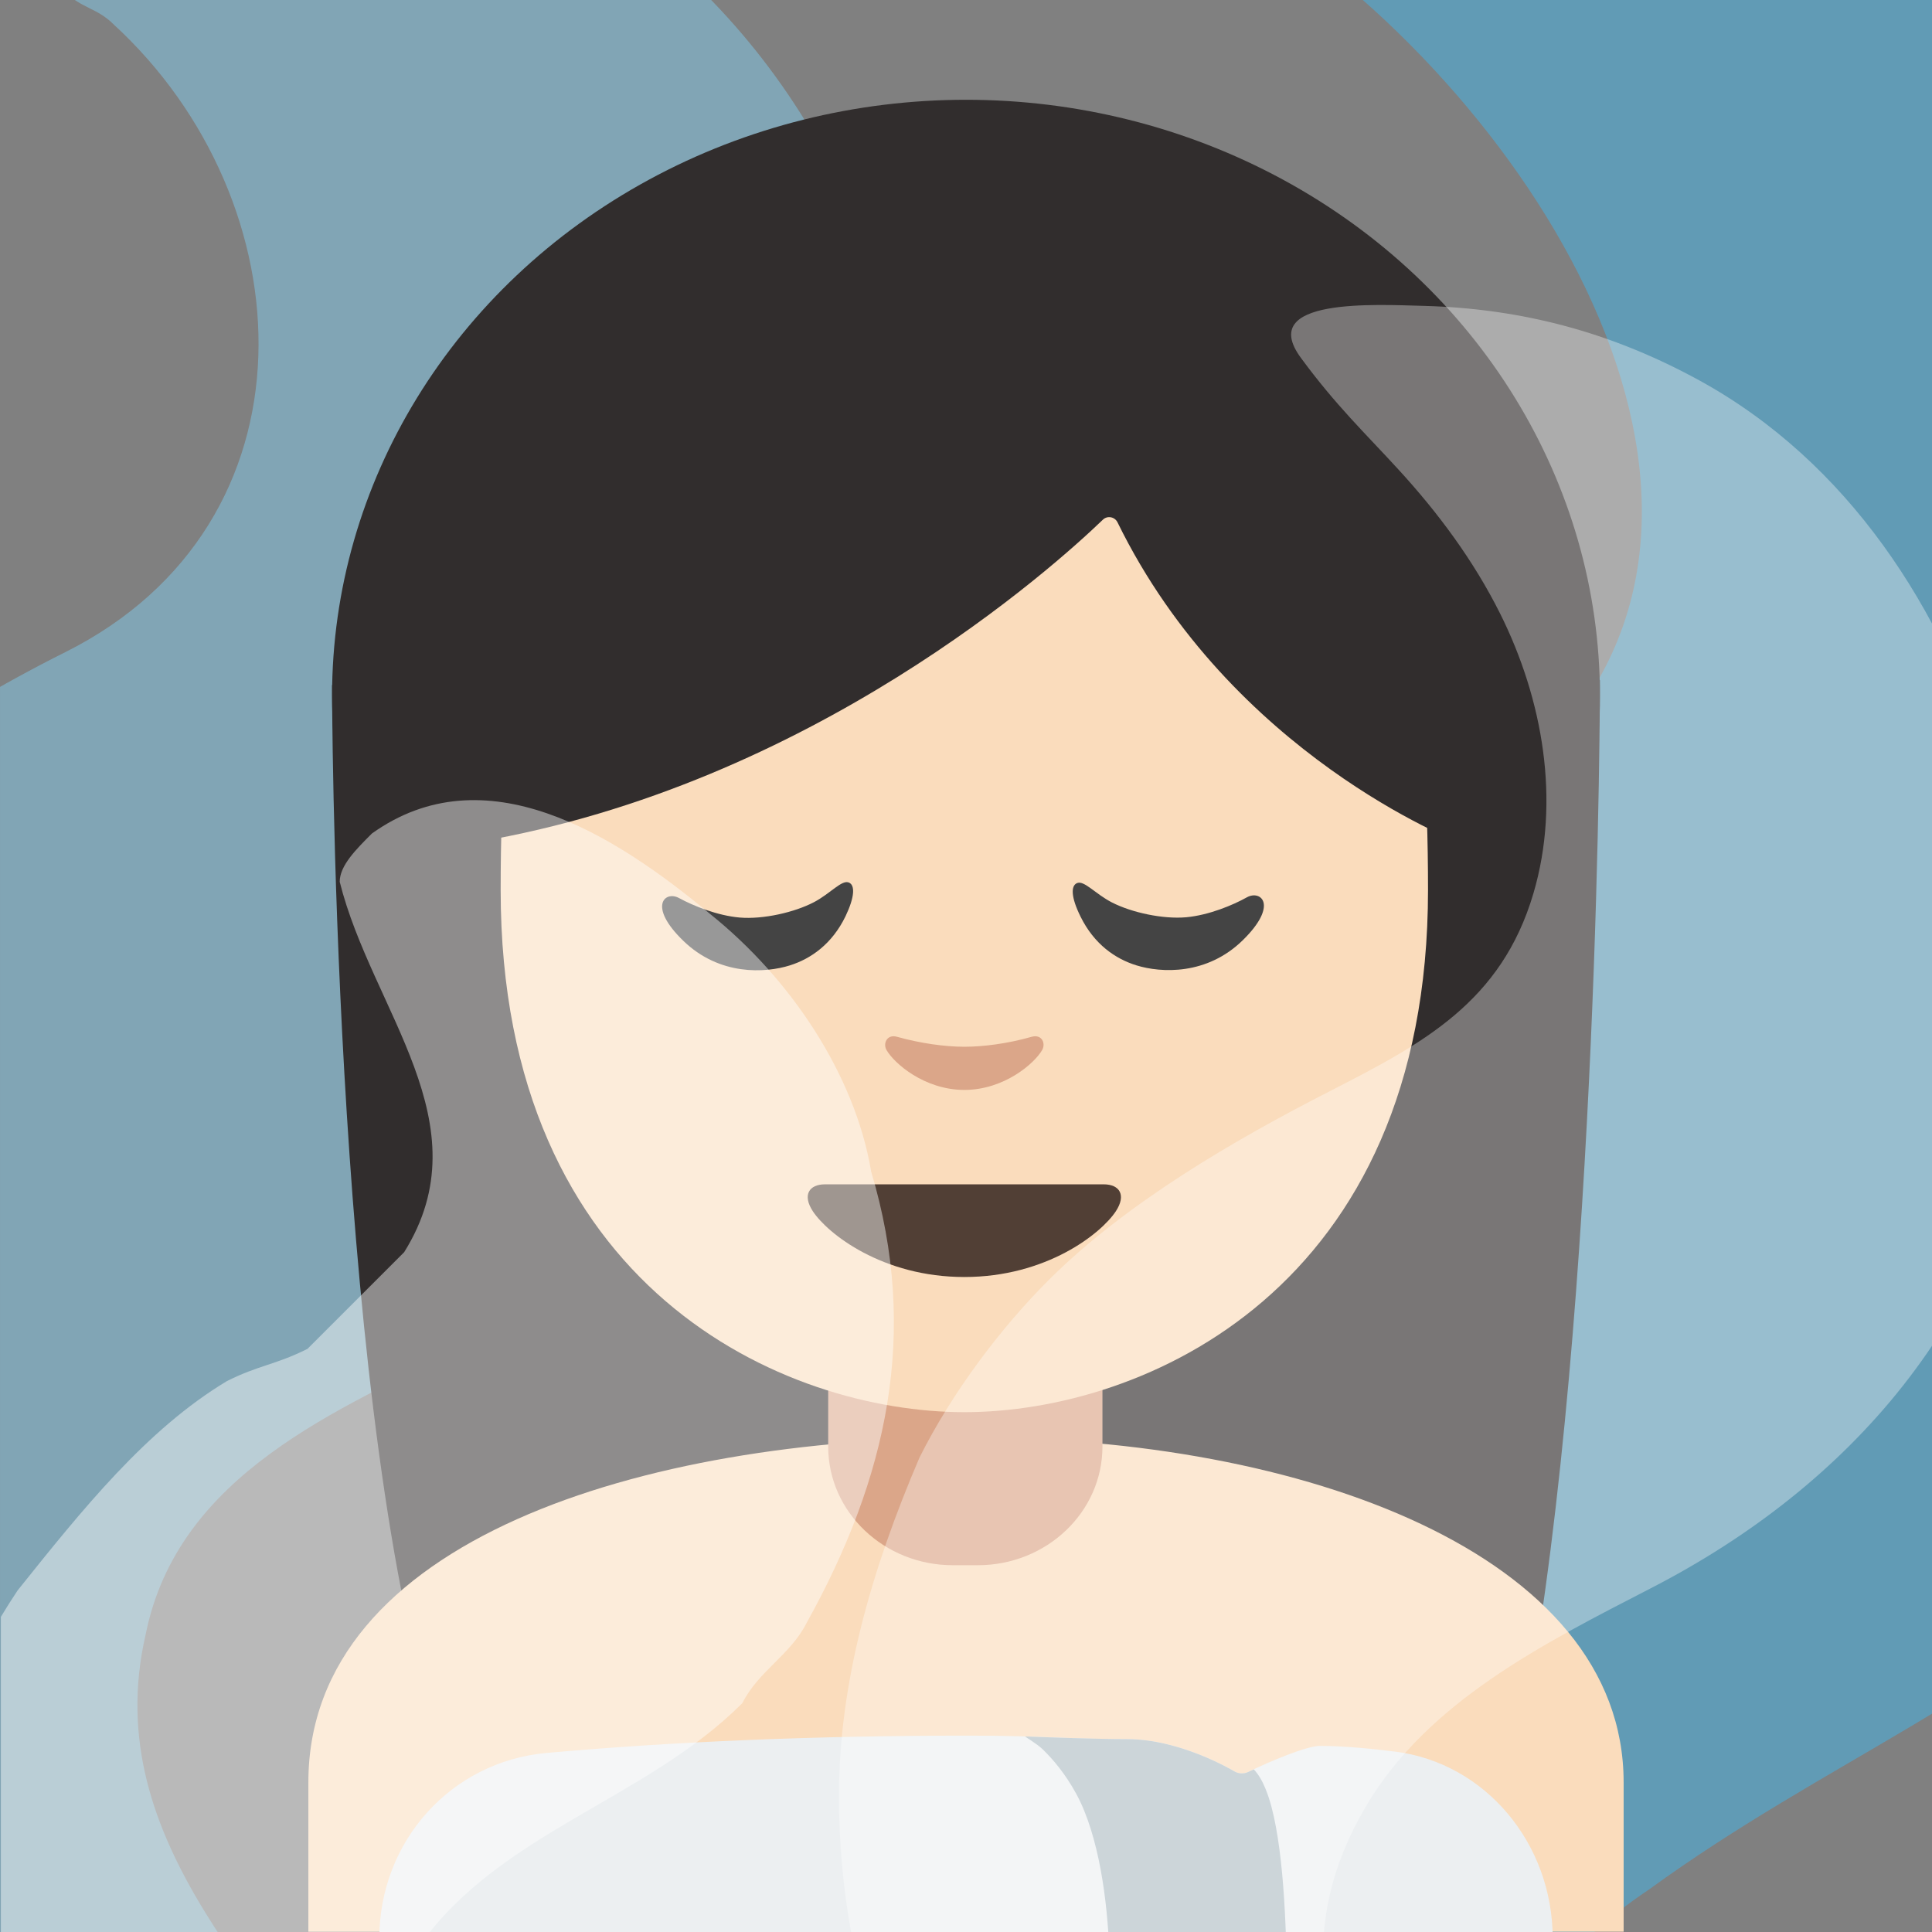 <?xml version="1.0" encoding="UTF-8" standalone="no"?>
<svg
   xmlns:dc="http://purl.org/dc/elements/1.1/"
   xmlns:cc="http://creativecommons.org/ns#"
   xmlns:rdf="http://www.w3.org/1999/02/22-rdf-syntax-ns#"
   xmlns:svg="http://www.w3.org/2000/svg"
   xmlns="http://www.w3.org/2000/svg"
   xmlns:xlink="http://www.w3.org/1999/xlink"
   xmlns:sodipodi="http://sodipodi.sourceforge.net/DTD/sodipodi-0.dtd"
   xmlns:inkscape="http://www.inkscape.org/namespaces/inkscape"
   width="128"
   height="128"
   style="enable-background:new 0 0 128 128;"
   version="1.1"
   id="svg18"
   sodipodi:docname="emoji_u1f9d6_200d_2640.svg"
   inkscape:version="0.92.2 (5c3e80d, 2017-08-06)">
  <rect width="100%" height="100%" fill="#808080" stroke="none"/>
  <defs
     id="defs22">
    <clipPath
       id="SVGID_2_">
      <use
         height="100%"
         width="100%"
         y="0"
         x="0"
         style="overflow:visible"
         xlink:href="#SVGID_1_"
         id="use5" />
    </clipPath>
    <rect
       id="SVGID_1_"
       height="120"
       width="120"
       x="4"
       y="4" />
    <clipPath
       id="SVGID_2_-7">
      <use
         height="100%"
         width="100%"
         y="0"
         x="0"
         style="overflow:visible"
         xlink:href="#SVGID_1_"
         id="use5-0" />
    </clipPath>
    <clipPath
       clipPathUnits="userSpaceOnUse"
       id="clipPath843">
      <use
         transform="translate(0,4)"
         id="use845"
         xlink:href="#SVGID_1_"
         style="overflow:visible"
         x="0"
         y="0"
         width="100%"
         height="100%" />
    </clipPath>
  </defs>
  <sodipodi:namedview
     pagecolor="#ffffff"
     bordercolor="#666666"
     borderopacity="1"
     objecttolerance="10"
     gridtolerance="10"
     guidetolerance="10"
     inkscape:pageopacity="0"
     inkscape:pageshadow="2"
     inkscape:window-width="1853"
     inkscape:window-height="1016"
     id="namedview20"
     showgrid="false"
     inkscape:zoom="2.6074563"
     inkscape:cx="-19.985267"
     inkscape:cy="100.63367"
     inkscape:window-x="67"
     inkscape:window-y="27"
     inkscape:window-maximized="1"
     inkscape:current-layer="图层_1"
     inkscape:object-paths="true" />
  <g
     id="图层_1">
    <g
       id="g10"
       clip-path="url(#SVGID_2_)"
       style="opacity:0.45;stroke-width:0.938"
       transform="matrix(1.067,0,0,1.067,-4.267,-4.267)">
      <path
         id="path8"
         style="fill:#83d3f7;stroke-width:0.938"
         d="m 18.04,143.5 c -11,-1 -23,-1 -32,-10 -5,-5 -9,-11 -11,-18 -2,-8 -4,-16 -3,-24 1,-7 3,-14 6,-21 2,-4 5,-8 8,-11 7,-6 14,-11 22,-15 16,-8 15,-28 3,-39 -1,-1 -2,-1 -3,-2 -1,-2 -3,-5 -2,-6 2,-10 15,-3 23,-4 5,0 10,3 14,6 12,9 18,23 18,38 -1,7 -1,15 -4,22 -2,4 -4,8 -6,12 -1,2 -2,3 -4,5 -5,4 -9,8 -14,11 -8,4 -18,8 -20,18 -3,13 8,22 14,32 0,1 0,2 0,3 -2,2 -5,4 -9,3 z"
         inkscape:connector-curvature="0" />
    </g>
    <g
       id="g14"
       clip-path="url(#SVGID_2_)"
       style="opacity:0.45;stroke-width:0.938"
       transform="matrix(1.067,0,0,1.067,-4.267,-4.267)">
      <path
         id="path12"
         style="fill:#3bbcf7;stroke-width:0.938"
         d="m 93.38,-6.67 c 10,0 20,0 30,3 28,7 36,40 33,66 -1,5 -2,10 -4,15 -4,9 -9,16 -15,23 -9,9 -20,13 -31,21 -21,14 -6,40 10,53 1,2 4,6 1,6 -14,4 -28,3 -42,-2 -4,-1 -8,-3 -11,-6 -12,-12 -18,-27 -19,-43 0,-8 0,-15 2,-23 1,-5 3,-9 5,-14 3,-6 7,-12 12,-17 10,-8 20,-13 31,-21 21,-14 7,-40 -10,-53 -1,-1 -2,-3 -2,-4 1,-4 6,-4 10,-4 z"
         inkscape:connector-curvature="0" />
    </g>
    <path
       id="XMLID_2469_"
       d="M28.51,113.53C22,91.19,22,45.39,22,45.39l84-0.33c0,0,0,41.49-4.88,68.19 L28.51,113.53z"
       style="fill:#312D2D;" />
    <g
       id="XMLID_2238_">
      <ellipse
         id="XMLID_2239_"
         cx="64"
         cy="46.11"
         rx="42"
         ry="39.5"
         style="fill:#312D2D;" />
    </g>
    <path
       id="XMLID_1678_"
       d="M20.43,118.09v9.89h87.14v-9.89c0-15.17-21.39-22.87-43.24-22.84 C42.61,95.28,20.43,102.03,20.43,118.09z"
       style="fill:#FADCBC;font-variant-east_asian:normal;opacity:1;vector-effect:none;fill-opacity:1;stroke-width:1;stroke-linecap:butt;stroke-linejoin:miter;stroke-miterlimit:4;stroke-dasharray:none;stroke-dashoffset:0;stroke-opacity:1" />
    <path
       id="XMLID_791_"
       d="m 63.95,86.25 h -9.08 v 9.59 c 0,4.34 3.7,7.86 8.26,7.86 h 1.65 c 4.56,0 8.26,-3.52 8.26,-7.86 v -9.59 z"
       style="opacity:1;vector-effect:none;fill:#DBA689;fill-opacity:1;stroke-width:1;stroke-linecap:butt;stroke-linejoin:miter;stroke-miterlimit:4;stroke-dasharray:none;stroke-dashoffset:0;stroke-opacity:1"
       inkscape:connector-curvature="0" />
    <path
       id="XMLID_2373_"
       d="M63.89,13.57c-24.35,0-30.72,18.87-30.72,45.39c0,26.51,18.89,34.6,30.72,34.6 c11.83,0,30.72-8.09,30.72-34.6C94.61,32.45,88.24,13.57,63.89,13.57z"
       style="fill:#FADCBC;" />
    <path
       id="XMLID_592_"
       d="M56.24,58.47c0.41,0.17,0.4,0.93-0.22,2.23c-0.89,1.84-2.29,2.82-3.69,3.26 c-1.62,0.51-4.66,0.7-7.06-1.63c-2.39-2.31-1.2-3.34-0.28-2.83c0.94,0.51,2.52,1.16,4.02,1.29c1.55,0.13,3.62-0.34,4.92-1.02 C55.03,59.19,55.77,58.27,56.24,58.47z"
       style="fill:#444444;" />
    <path
       id="XMLID_591_"
       d="M71.35,58.51c-0.41,0.18-0.4,0.93,0.24,2.22c0.9,1.83,2.31,2.8,3.71,3.23 c1.62,0.5,4.66,0.67,7.05-1.68c2.37-2.33,1.18-3.34,0.26-2.83c-0.93,0.52-2.52,1.18-4.01,1.32c-1.55,0.14-3.62-0.31-4.93-0.98 C72.56,59.22,71.82,58.3,71.35,58.51z"
       style="fill:#444444;" />
    <path
       id="XMLID_3004_"
       d="M73.07,34.43c-3.23,3.11-19.29,17.58-41.42,21.35V26.11 c0,0,9.55-18.95,32.47-18.95S96.6,26.59,96.6,26.59v29.19c0,0-15.02-5.76-22.56-21.17C73.86,34.24,73.37,34.14,73.07,34.43z"
       style="fill:#312D2D;" />
    <path
       id="XMLID_2368_"
       d="M68.35,68.69c-1.57,0.45-3.2,0.66-4.46,0.66s-2.89-0.22-4.46-0.66 c-0.67-0.19-0.94,0.45-0.7,0.87c0.5,0.88,2.51,2.65,5.16,2.65c2.65,0,4.66-1.77,5.16-2.65C69.29,69.13,69.03,68.5,68.35,68.69z"
       style="fill:#DBA689;" />
    <path
       id="XMLID_31_"
       d="m 73.12,78.465 c -1.29,0 -9.23,0 -9.23,0 0,0 -7.94,0 -9.23,0 -1.06,0 -1.51,0.71 -0.81,1.78 0.98,1.49 4.61,4.36 10.04,4.36 5.43,0 9.06,-2.87 10.04,-4.36 0.7,-1.07 0.25,-1.78 -0.81,-1.78 z"
       style="opacity:1;vector-effect:none;fill:#513F35;fill-opacity:1;stroke-width:1;stroke-linecap:butt;stroke-linejoin:miter;stroke-miterlimit:4;stroke-dasharray:none;stroke-dashoffset:0;stroke-opacity:1"
       inkscape:connector-curvature="0" />
    <g
       id="g54"
       clip-path="url(#clipPath843)"
       transform="translate(-0.08)">
      <path
         inkscape:connector-curvature="0"
         d="m 25.21,136.33 v -7.9 c 0,-6.44 4.76,-11.72 11.06,-12.29 8.47,-0.76 17.88,-1.15 27.97,-1.15 2.5,0 4.16,0.06 5.77,0.12 1.47,0.06 2.86,0.11 4.75,0.11 3.55,0 7.03,2.1 7.07,2.12 0.16,0.1 0.34,0.15 0.52,0.15 0.15,0 0.3,-0.03 0.44,-0.1 1.45,-0.71 3.87,-1.72 4.74,-1.72 1.66,0 3.63,0.21 4.99,0.38 5.95,0.75 10.43,6.07 10.43,12.37 v 7.91 z"
         style="fill:#eceff1"
         id="path44" />
      <path
         style="color:#000000;font-style:normal;font-variant:normal;font-weight:normal;font-stretch:normal;font-size:medium;line-height:normal;font-family:sans-serif;font-variant-ligatures:normal;font-variant-position:normal;font-variant-caps:normal;font-variant-numeric:normal;font-variant-alternates:normal;font-feature-settings:normal;text-indent:0;text-align:start;text-decoration:none;text-decoration-line:none;text-decoration-style:solid;text-decoration-color:#000000;letter-spacing:normal;word-spacing:normal;text-transform:none;writing-mode:lr-tb;direction:ltr;text-orientation:mixed;dominant-baseline:auto;baseline-shift:baseline;text-anchor:start;white-space:normal;shape-padding:0;clip-rule:nonzero;display:inline;overflow:visible;visibility:visible;opacity:1;isolation:auto;mix-blend-mode:normal;color-interpolation:sRGB;color-interpolation-filters:linearRGB;solid-color:#000000;solid-opacity:1;vector-effect:none;fill:#b0bec5;fill-opacity:1;fill-rule:nonzero;stroke:none;stroke-width:2;stroke-linecap:round;stroke-linejoin:round;stroke-miterlimit:10;stroke-dasharray:none;stroke-dashoffset:0;stroke-opacity:1;color-rendering:auto;image-rendering:auto;shape-rendering:auto;text-rendering:auto;enable-background:accumulate"
         d="m 76.961,140.307 c 0.752,1.374 1.281,3.199 1.621,5.043 0.681,3.688 0.631,7.436 0.623,9.381 -0.008,1.945 -0.006,3.042 -0.006,3.042 10e-7,0.013 11.635,0.019 11.635,0.019 0.001,-0.016 0.011,-0.029 0.012,-0.045 0,0 0.167,-4.285 -0.025,-8.789 -0.096,-2.252 -0.28,-4.559 -0.633,-6.461 -0.176,-0.951 -0.392,-1.8 -0.688,-2.52 -0.2,-0.486 -0.437,-0.929 -0.777,-1.289 -0.114,0.054 -0.252,0.113 -0.357,0.164 -0.14,0.07 -0.289,0.1 -0.439,0.1 -0.18,0 -0.36,-0.05 -0.52,-0.15 -0.04,-0.02 -3.52,-2.119 -7.07,-2.119 -1.89,0 -5.293,-0.119 -6.763,-0.179 -0.055,-0.002 0.768,0.468 1.171,0.861 0.661,0.645 1.465,1.569 2.217,2.943 z"
         transform="translate(-5.576,-21.461)"
         id="path1194"
         inkscape:connector-curvature="0"
         sodipodi:nodetypes="cssccccccccscscscc" />
    </g>
    <g
       transform="matrix(1.067,0,0,1.067,-182.454,-11.788)"
       id="g1295"
       style="stroke-width:0.938">
      <g
         id="g116"
         clip-path="url(#SVGID_2_-7)"
         style="opacity:0.35;stroke-width:0.938"
         transform="translate(167.051,7.051)">
        <path
           id="path114"
           style="fill:#ffffff;stroke-width:0.938"
           d="m 97.04,156.5 c -8,-1 -17,1 -24,-5 -11,-9 -17,-22 -17,-36 0,-7 2,-14 5,-21 2,-4 5,-8 8,-11 4.79,-4.79 11.53,-8.71 17.52,-11.77 5.74,-2.94 10.61,-5.51 12.6,-12.26 1.69,-5.73 0.6,-12.03 -2.07,-17.38 -1.64,-3.28 -3.84,-6.25 -6.32,-8.95 -2.05,-2.24 -3.89,-3.98 -6.06,-6.94 -2.72,-3.72 4.61,-3.29 7.66,-3.21 6.14,0.17 11.67,1.66 17.08,4.62 9.22,5.05 15.16,14.19 18.15,24.07 1.93,6.37 2.79,13.15 2.44,19.81 -2.04,14.29 -11.23,24.77 -23.6,31.13 -6.69,3.45 -13.86,7.05 -17.68,13.54 -8.82,14.97 6.52,26.47 14.27,37.33 0,0 -1,1 -1,2 -0.99,1.01 -2.99,1.01 -4.99,1.01 z"
           inkscape:connector-curvature="0" />
      </g>
      <g
         id="g120"
         clip-path="url(#SVGID_2_-7)"
         style="opacity:0.45;stroke-width:0.938"
         transform="translate(167.051,7.051)">
        <path
           id="path118"
           style="fill:#ffffff;stroke-width:0.938"
           d="m 25.04,152.75 c -12,-2 -22,-11 -24,-23 -3,-9 -2,-18 4,-27 4,-5 8,-10 13,-13 2,-1 3,-1 5,-2 2,-2 4,-4 6,-6 5,-8 -2,-15 -4,-23 0,-1 1,-2 2,-3 7,-5 15,0 21,5 5,4 9,10 10,16 3,10 1,19 -4,28 -1,2 -3,3 -4,5 -6,6 -15,8 -20,15 -4,7 0,14 3,20 2,5 -3,10 -8,8 z"
           inkscape:connector-curvature="0" />
      </g>
    </g>
  </g>
</svg>
